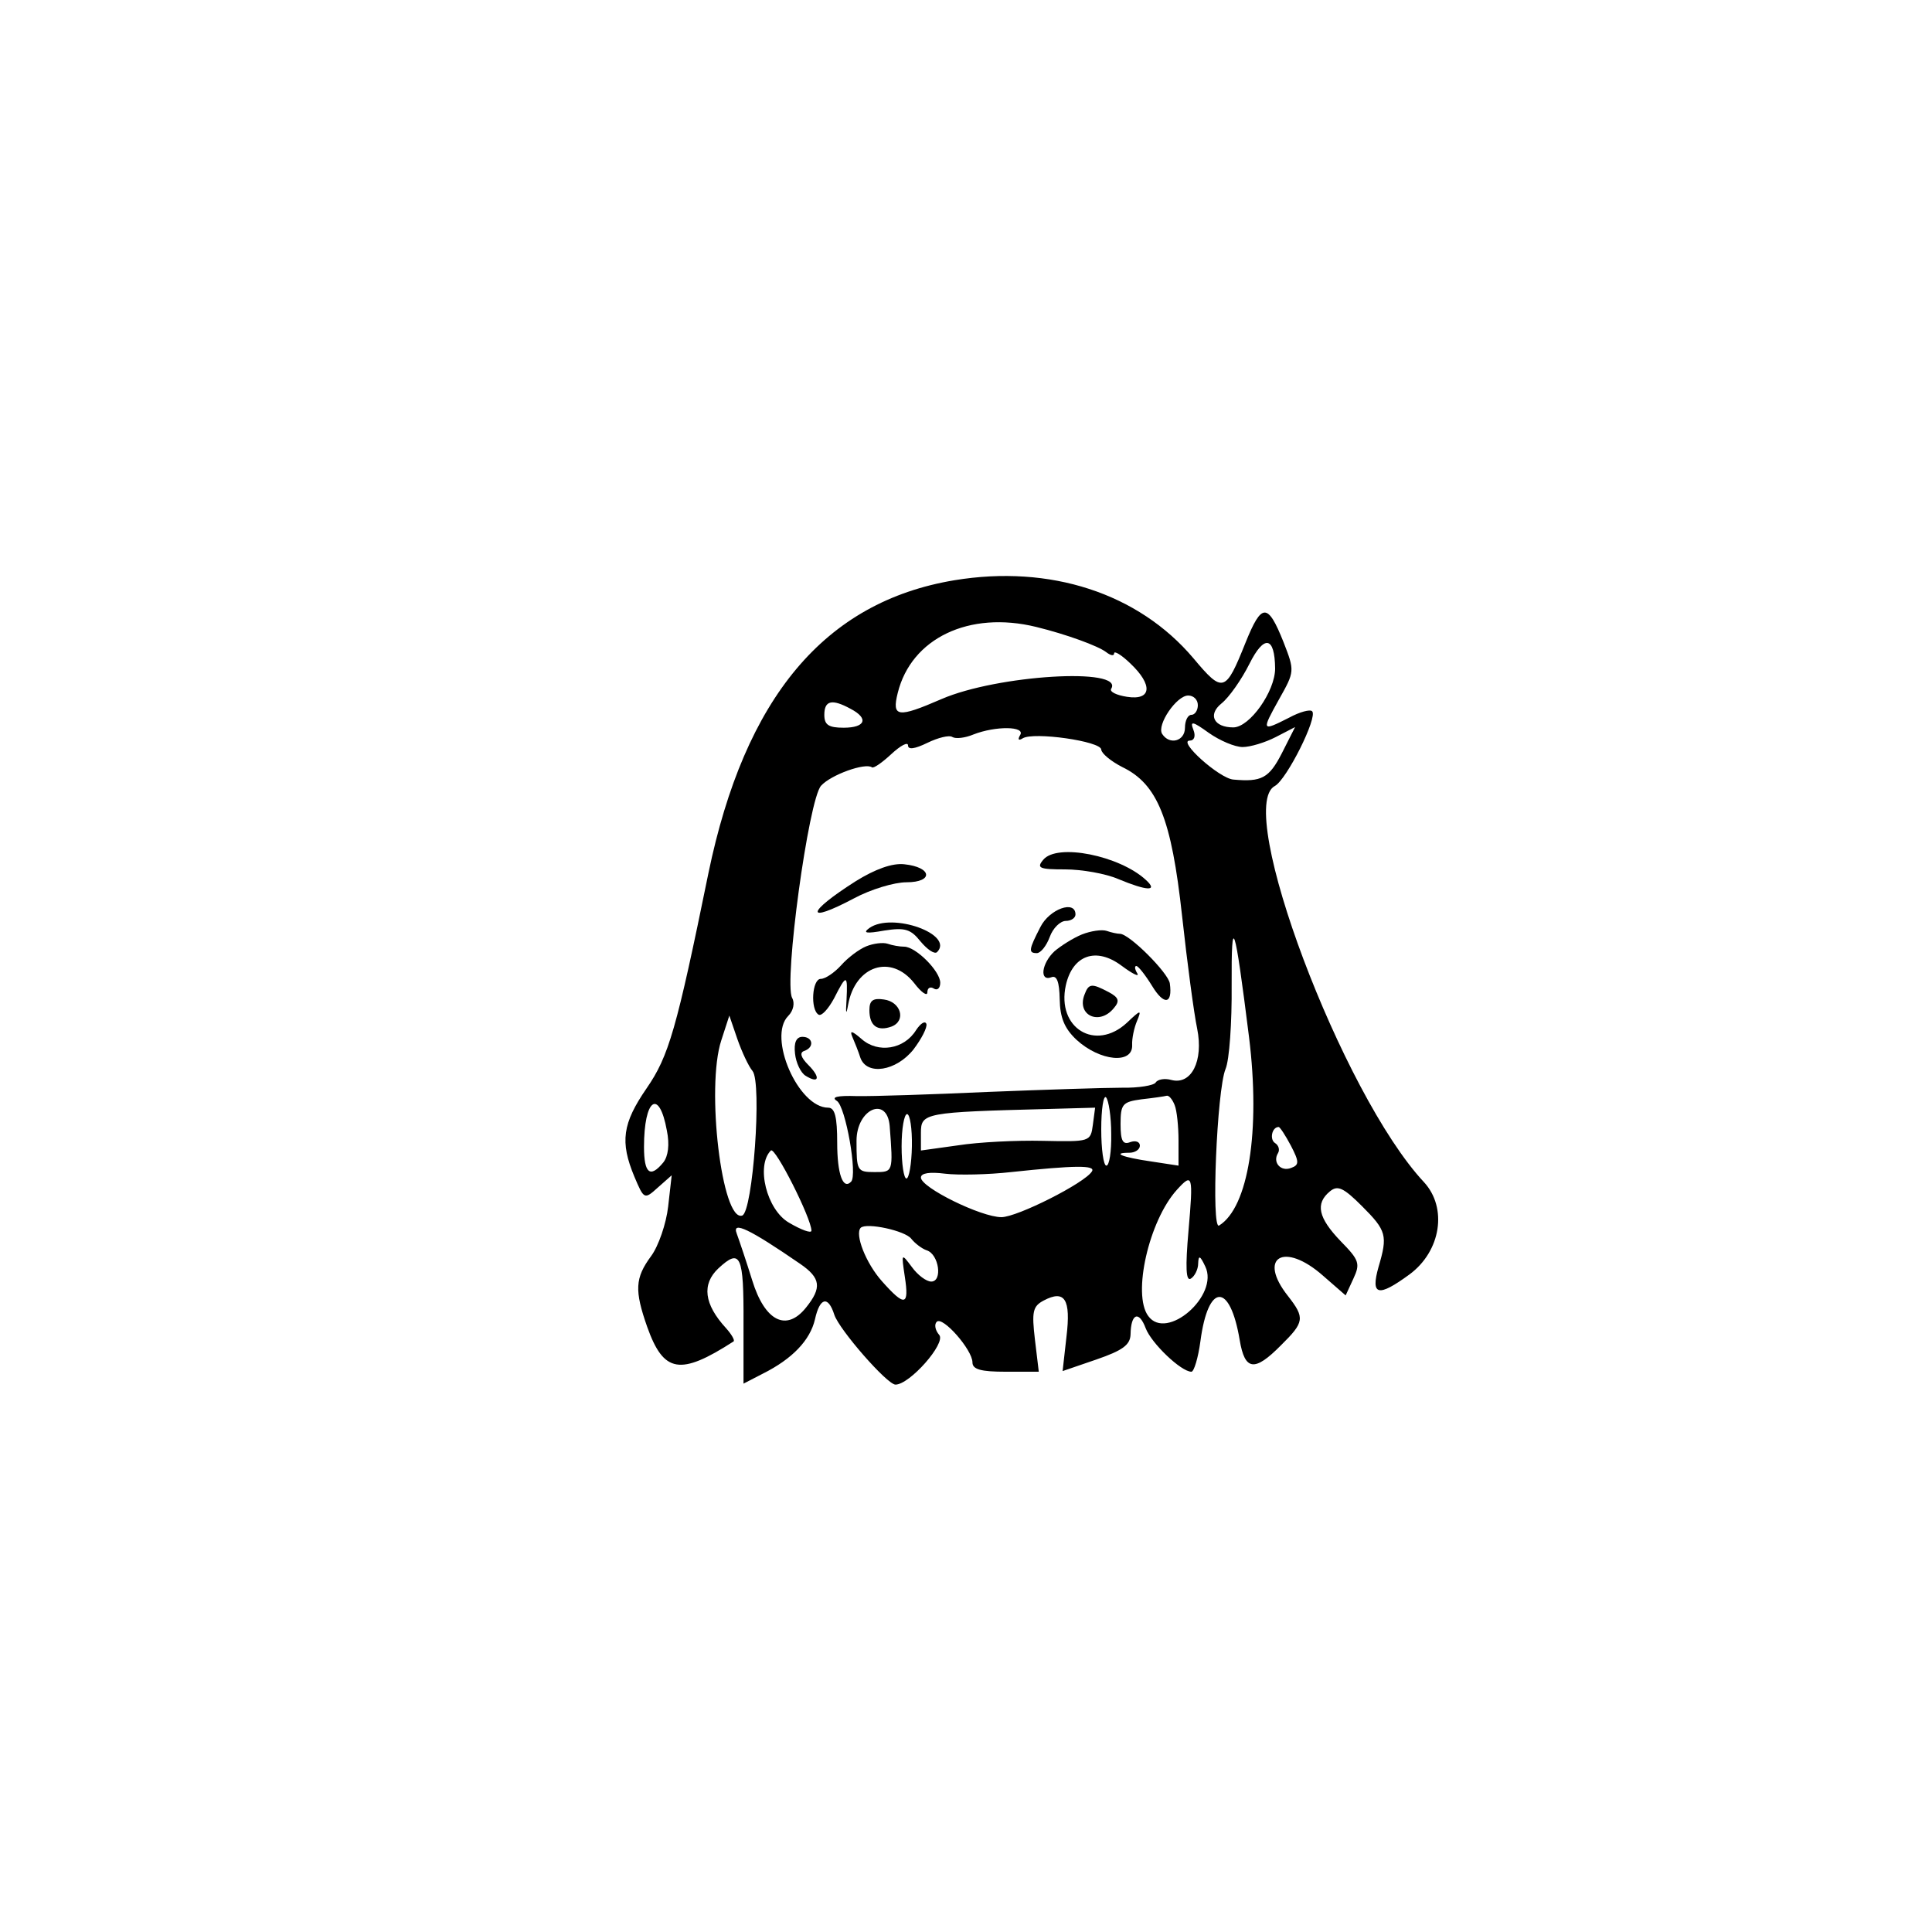 <?xml version="1.0" standalone="no"?>
<!DOCTYPE svg PUBLIC "-//W3C//DTD SVG 20010904//EN"
 "http://www.w3.org/TR/2001/REC-SVG-20010904/DTD/svg10.dtd">
<svg version="1.0" xmlns="http://www.w3.org/2000/svg"
 width="300pt" height="300pt" viewBox="0 0 300 300"
 preserveAspectRatio="xMidYMid meet">
<g transform="translate(0,300) scale(0.05,-0.05)"
fill="#000000" stroke="none">
<path d="M2964 4198 c-403 -67 -651 -364 -764 -910 -99 -485 -123 -568 -192
-668 -75 -109 -83 -166 -38 -274 30 -71 31 -72 73 -34 l43 38 -11 -97 c-6 -53
-30 -123 -53 -154 -50 -68 -52 -106 -12 -220 51 -143 102 -152 268 -45 5 3 -6
22 -23 41 -69 75 -76 137 -24 186 69 64 79 41 78 -171 l0 -187 60 31 c92 46
147 104 162 169 15 68 41 74 60 14 15 -46 164 -217 190 -217 44 0 157 128 136
154 -13 15 -16 33 -8 41 18 19 111 -87 111 -126 0 -22 27 -29 103 -29 l103 0
-12 100 c-10 86 -7 103 27 121 66 35 85 4 71 -112 l-12 -107 105 36 c81 28
105 45 106 78 1 65 26 75 47 19 18 -47 110 -135 142 -135 8 0 21 43 28 95 24
182 92 183 122 3 16 -95 46 -99 128 -16 73 72 75 85 22 153 -96 121 -12 170
109 63 l70 -61 24 52 c22 47 18 58 -40 117 -69 72 -79 116 -33 154 24 20 42
12 100 -46 76 -76 80 -91 51 -189 -25 -89 -1 -94 96 -23 98 72 119 207 45 287
-254 272 -589 1163 -463 1230 37 20 134 214 116 232 -6 7 -39 -2 -72 -20 -85
-43 -86 -42 -31 57 49 87 49 88 14 178 -49 123 -68 122 -118 -2 -62 -155 -70
-158 -162 -48 -171 202 -445 291 -742 242z m254 -145 c94 -23 192 -59 217 -78
14 -11 25 -13 25 -4 0 9 23 -5 50 -31 71 -67 67 -116 -10 -104 -33 5 -55 16
-49 25 41 67 -354 43 -527 -32 -136 -59 -155 -57 -136 19 42 170 222 256 430
205z m742 -129 c0 -71 -79 -183 -130 -183 -60 0 -80 39 -37 74 24 19 63 75 87
123 46 92 79 86 80 -14z m-240 -114 c0 -16 -9 -30 -20 -30 -11 0 -20 -18 -20
-40 0 -42 -48 -55 -71 -19 -17 28 45 119 81 119 17 0 30 -13 30 -30z m-1079
-11 c58 -30 47 -59 -21 -59 -47 0 -60 9 -60 40 0 45 24 50 81 19z m1218 -119
c24 0 70 14 103 31 l60 31 -41 -81 c-40 -78 -63 -90 -151 -82 -44 4 -174 121
-135 121 14 0 19 14 11 34 -11 28 -2 26 48 -10 34 -24 81 -44 105 -44z m-691
37 c-8 -14 -5 -18 8 -10 33 21 244 -9 244 -35 1 -12 30 -36 65 -54 110 -53
153 -160 186 -462 16 -146 37 -304 47 -351 20 -100 -18 -175 -80 -159 -21 6
-43 2 -49 -8 -6 -9 -53 -17 -105 -16 -52 0 -238 -6 -414 -13 -176 -8 -360 -14
-410 -13 -60 2 -80 -3 -61 -15 27 -17 65 -231 44 -251 -25 -26 -43 24 -43 121
0 80 -7 109 -28 109 -93 0 -189 220 -124 285 16 16 21 40 12 56 -26 50 51 616
90 659 31 34 137 72 158 57 5 -4 32 15 60 41 29 27 52 39 52 27 0 -14 21 -11
60 8 33 16 68 25 78 18 10 -6 39 -3 65 8 69 27 163 26 145 -2z m711 -938 c36
-291 -2 -529 -93 -585 -25 -16 -7 421 20 486 12 28 20 145 19 260 -1 228 9
198 54 -161z m-1542 -105 c30 -36 1 -438 -32 -449 -63 -21 -113 398 -65 544
l25 77 25 -73 c14 -40 35 -85 47 -99z m1114 -196 c1 -54 -6 -98 -15 -98 -9 0
-16 51 -16 113 0 63 7 107 15 99 8 -9 16 -60 16 -114z m197 90 c7 -17 12 -67
12 -110 l0 -78 -85 13 c-90 13 -124 27 -68 27 18 0 33 10 33 22 0 12 -13 17
-30 11 -23 -9 -30 4 -30 56 0 62 6 69 65 77 36 4 71 9 78 11 7 2 18 -11 25
-29z m-1577 -79 c9 -44 4 -80 -11 -99 -41 -50 -60 -34 -60 48 0 150 47 183 71
51z m692 14 c11 -144 11 -143 -47 -143 -54 0 -56 4 -56 97 0 99 95 141 103 46z
m631 4 c-7 -53 -9 -53 -155 -50 -82 2 -201 -4 -264 -14 l-115 -16 0 55 c0 62
11 64 396 74 l145 4 -7 -53z m-562 -67 c-1 -55 -9 -100 -17 -100 -8 0 -15 45
-15 100 0 55 8 100 17 100 9 0 16 -45 15 -100z m1177 2 c26 -50 26 -60 1 -69
-32 -13 -59 17 -41 46 6 10 2 24 -9 31 -18 11 -10 50 11 50 4 0 21 -26 38 -58z
m-1489 -264 c0 -9 -31 2 -70 25 -69 40 -103 177 -56 224 13 13 126 -211 126
-249z m871 184 c-22 -36 -232 -142 -281 -142 -63 0 -250 92 -250 123 0 14 27
18 75 12 41 -5 134 -3 205 5 197 21 264 22 251 2z m300 -184 c-10 -114 -8
-158 7 -149 12 7 23 29 23 47 1 27 6 25 22 -9 44 -90 -120 -233 -177 -154 -50
67 2 296 89 392 49 54 51 46 36 -127z m-1206 -103 c64 -44 68 -74 18 -136 -61
-76 -128 -42 -167 85 -18 58 -40 123 -48 145 -16 41 40 14 197 -94z m345 78
c11 -14 33 -31 48 -36 38 -12 50 -97 14 -97 -15 0 -42 20 -60 45 -33 44 -33
44 -22 -30 14 -91 0 -94 -71 -14 -50 56 -85 146 -66 166 18 17 138 -9 157 -34z"/>
<path d="M3240 3330 c-22 -26 -12 -30 68 -30 51 0 126 -13 165 -30 89 -37 125
-39 86 -3 -82 76 -276 115 -319 63z"/>
<path d="M2657 3263 c-154 -98 -158 -134 -5 -53 52 28 125 50 163 50 85 0 80
47 -7 56 -37 4 -90 -15 -151 -53z"/>
<path d="M3231 3121 c-36 -70 -38 -81 -11 -81 12 0 30 23 40 50 10 28 33 50
50 50 16 0 30 9 30 20 0 46 -81 17 -109 -39z"/>
<path d="M2700 3118 c-22 -16 -10 -18 46 -8 64 10 82 5 113 -34 21 -25 43 -40
51 -33 55 55 -139 125 -210 75z"/>
<path d="M3360 3098 c-27 -11 -65 -35 -85 -52 -40 -37 -48 -95 -10 -81 17 7
25 -14 26 -68 1 -58 15 -91 52 -126 73 -67 176 -77 173 -16 -1 19 6 53 15 74
15 36 12 36 -31 -5 -98 -91 -219 -17 -190 116 21 94 94 120 173 61 35 -26 56
-36 49 -24 -8 13 -9 23 -3 23 6 0 28 -28 49 -62 37 -61 64 -57 55 8 -5 33
-126 154 -155 154 -8 0 -27 4 -41 9 -15 5 -49 0 -77 -11z"/>
<path d="M2690 3061 c-22 -9 -57 -35 -78 -59 -21 -23 -49 -42 -63 -42 -27 0
-33 -95 -7 -111 9 -6 30 17 48 50 39 77 43 76 39 -4 -3 -44 -1 -49 5 -15 22
121 133 158 205 67 22 -29 41 -42 41 -29 0 14 9 19 20 12 11 -7 20 1 20 18 0
36 -76 112 -112 112 -14 0 -37 4 -51 9 -15 5 -45 1 -67 -8z"/>
<path d="M3368 2911 c-25 -64 46 -97 91 -42 19 22 16 33 -16 50 -53 28 -62 27
-75 -8z"/>
<path d="M2700 2863 c0 -49 25 -67 69 -51 46 18 29 77 -24 84 -34 5 -45 -3
-45 -33z"/>
<path d="M2845 2801 c-37 -60 -118 -73 -169 -28 -30 26 -38 28 -29 7 7 -16 19
-46 25 -65 20 -56 111 -42 165 26 25 33 43 68 40 79 -4 11 -18 2 -32 -19z"/>
<path d="M2469 2728 c3 -29 18 -60 33 -69 42 -26 47 -5 8 34 -23 23 -27 38
-13 43 33 11 28 44 -5 44 -19 0 -27 -18 -23 -52z"/>
</g>
</svg>
